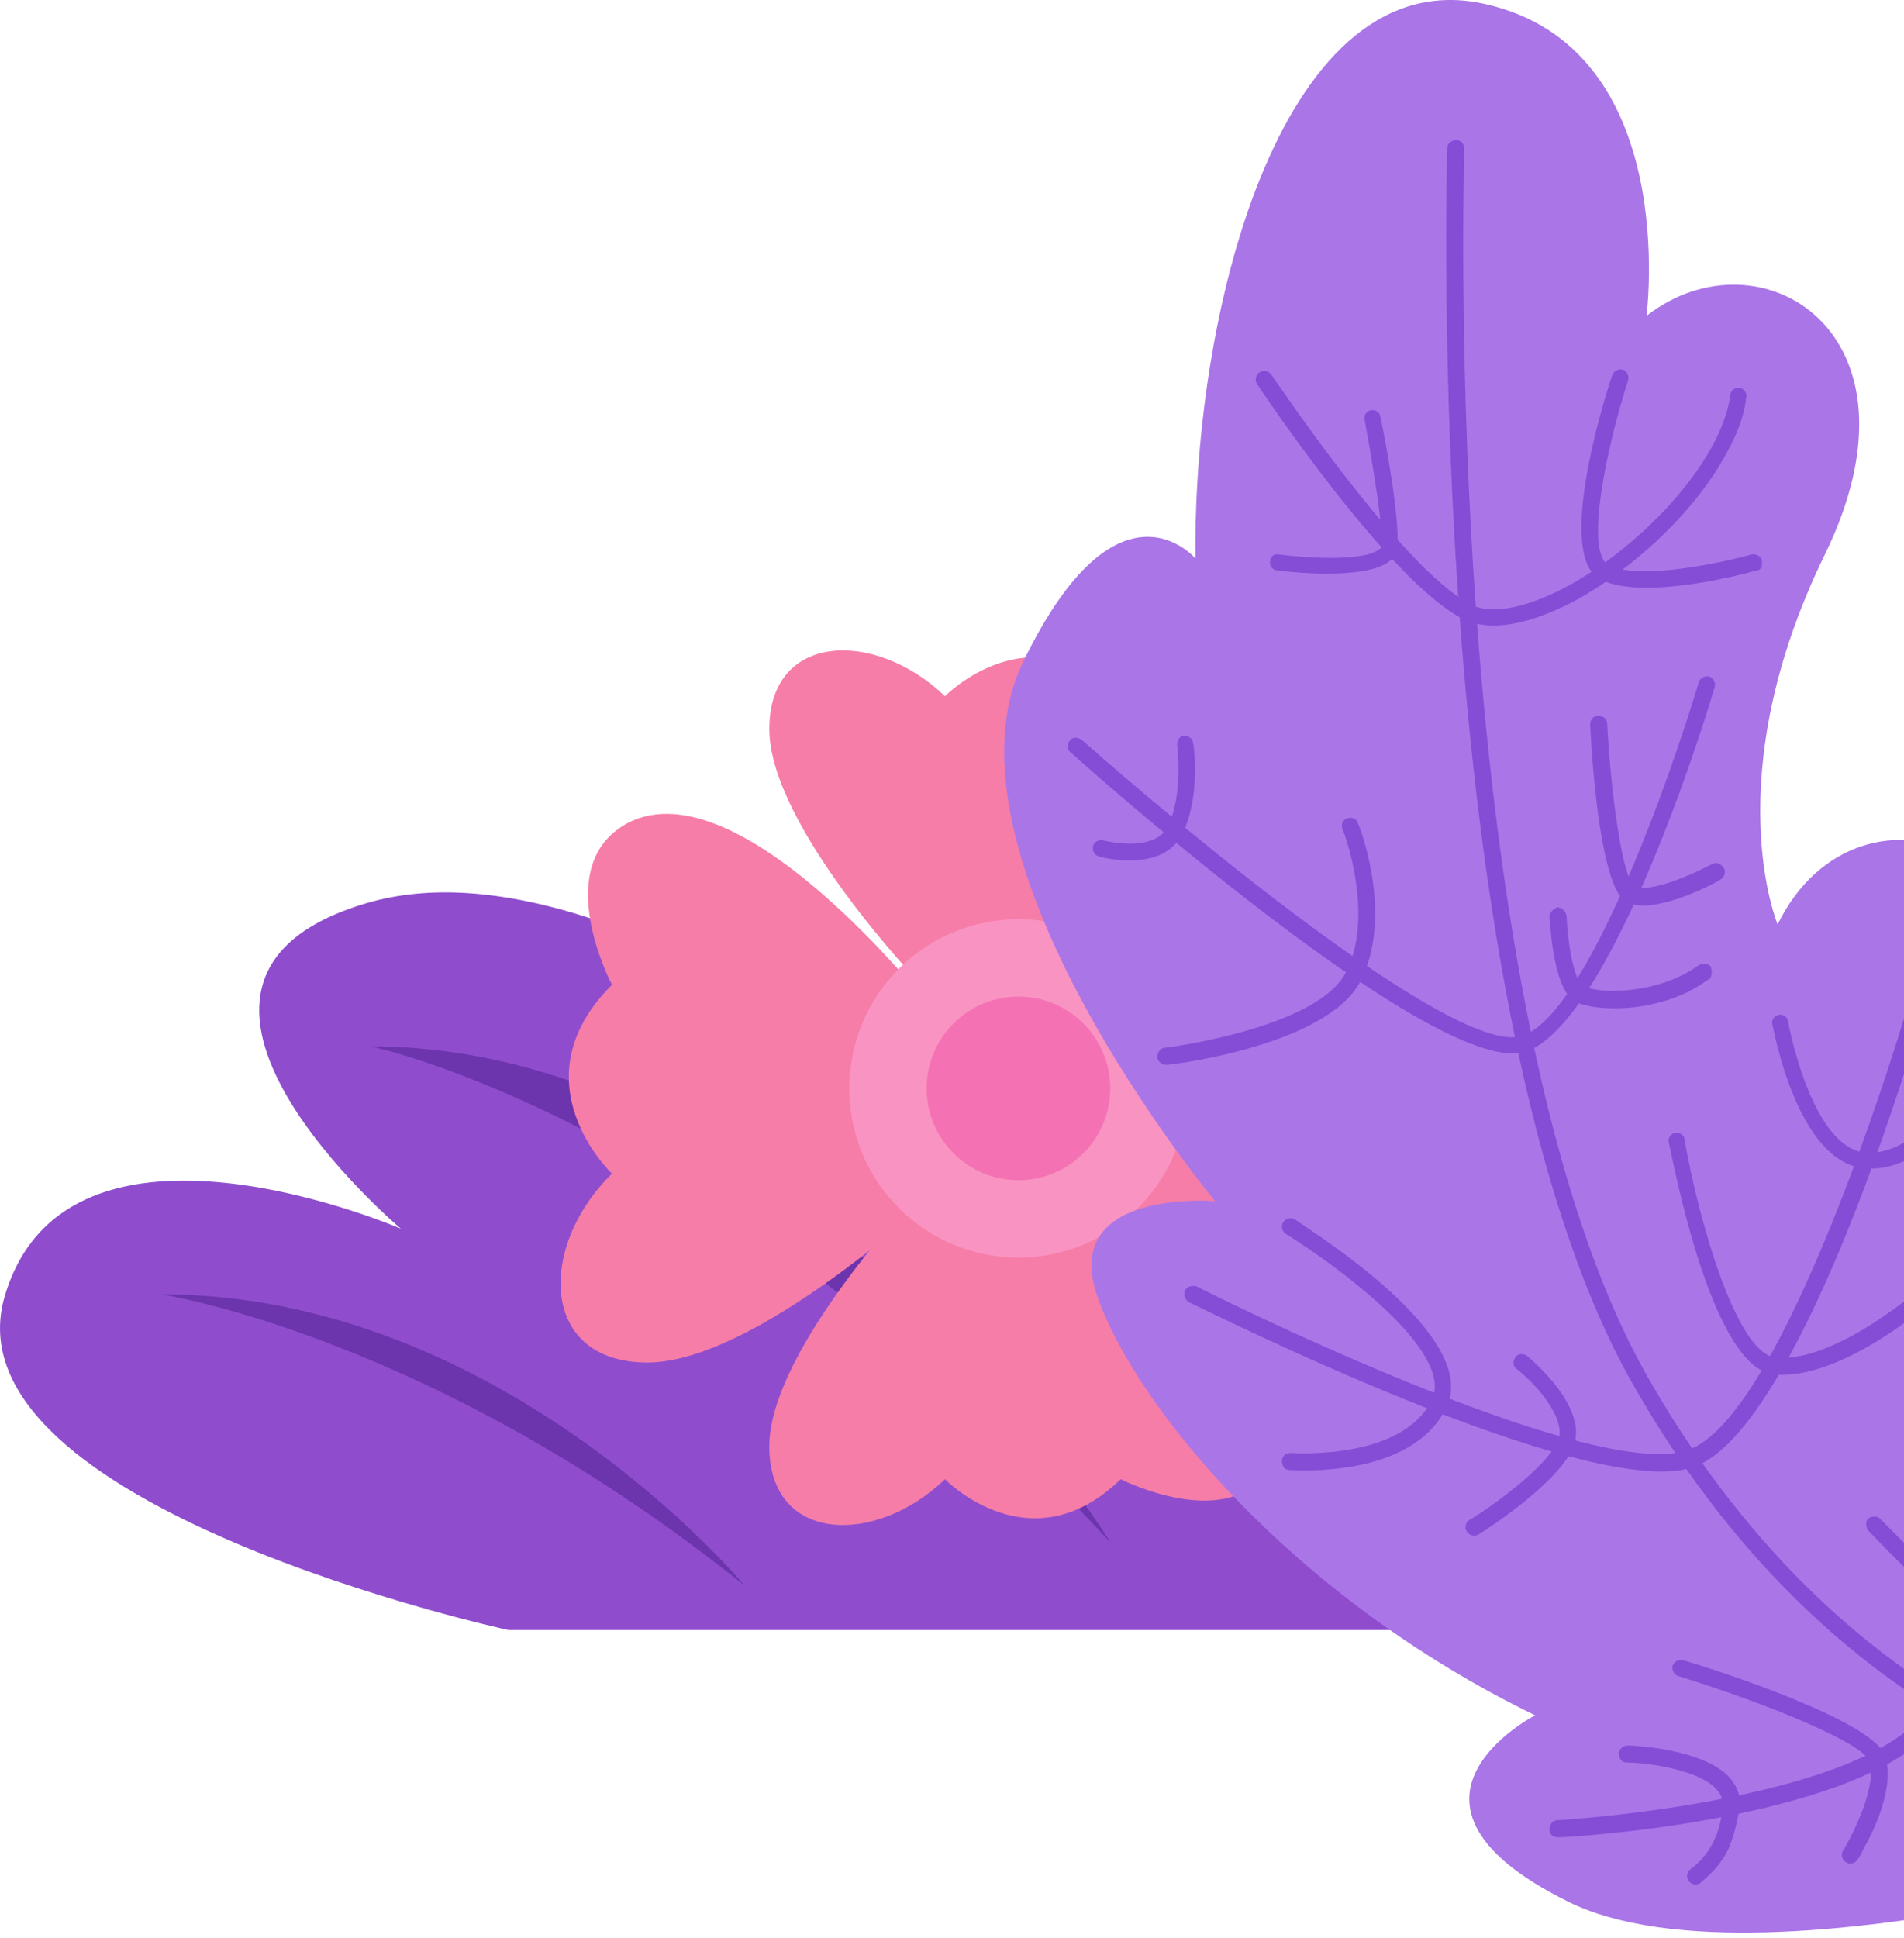 <svg width="285" height="290" viewBox="0 0 285 290" fill="none" xmlns="http://www.w3.org/2000/svg">
<path d="M76.099 243.933C76.099 243.933 -8.688 225.484 0.733 193.885C10.153 162.286 60.005 183.875 60.005 183.875C60.005 183.875 16.041 146.781 54.706 135.201C93.371 123.621 152.839 176.613 152.839 176.613C152.839 176.613 148.914 149.136 173.84 149.136C198.57 149.136 209.364 243.933 209.364 243.933H76.099Z" fill="#8F4DCE"/>
<path d="M111.426 237.26C111.426 237.26 75.313 193.689 24.087 193.689C24.087 193.689 64.715 199.773 111.426 237.26Z" fill="#6C34AD"/>
<path d="M166.186 230.783C166.186 230.783 120.456 156.594 55.492 156.594C55.492 156.594 106.914 166.996 166.186 230.783Z" fill="#6C34AD"/>
<path d="M137.725 147.174C137.725 147.174 115.155 123.622 115.155 109.098C115.155 94.574 131.052 94.181 141.454 104.191C141.454 104.191 154.212 91.041 167.754 104.191C167.754 104.191 183.652 96.144 189.736 105.565C199.353 120.678 164.81 147.174 164.81 147.174H137.725Z" fill="#F67DA8"/>
<path d="M137.724 178.38C137.724 178.38 115.153 201.932 115.153 216.456C115.153 230.979 131.051 231.372 141.453 221.362C141.453 221.362 154.21 234.512 167.753 221.362C167.753 221.362 183.65 229.409 189.735 219.989C199.352 205.072 165.005 178.576 165.005 178.576H137.724V178.38Z" fill="#F67DA8"/>
<path d="M139.097 179.558C139.097 179.558 112.994 203.895 96.9 203.895C80.806 203.895 80.414 186.623 91.601 175.632C91.601 175.632 77.077 161.894 91.601 147.37C91.601 147.37 82.573 130.295 93.171 123.622C109.854 113.219 139.097 150.51 139.097 150.51V179.558Z" fill="#F67DA8"/>
<path d="M166.183 178.184C166.183 178.184 192.287 200.754 208.381 200.754C224.475 200.754 224.867 184.857 213.68 174.651C213.68 174.651 228.204 161.894 213.68 148.547C213.68 148.547 222.708 132.65 212.11 126.566C195.623 116.556 166.183 151.099 166.183 151.099V178.184Z" fill="#F67DA8"/>
<path d="M152.446 188.193C138.463 188.193 127.127 176.858 127.127 162.875C127.127 148.892 138.463 137.557 152.446 137.557C166.429 137.557 177.764 148.892 177.764 162.875C177.764 176.858 166.429 188.193 152.446 188.193Z" fill="#F993C2"/>
<path d="M152.446 176.613C144.858 176.613 138.707 170.462 138.707 162.875C138.707 155.287 144.858 149.136 152.446 149.136C160.033 149.136 166.184 155.287 166.184 162.875C166.184 170.462 160.033 176.613 152.446 176.613Z" fill="#F471B3"/>
<path d="M303.374 165.819C314.953 126.762 278.251 113.416 266.083 138.341C266.083 138.341 256.858 116.36 273.148 82.994C289.439 49.629 263.335 34.124 246.456 47.274C246.456 47.274 251.755 7.039 222.119 0.562C192.483 -5.915 178.548 44.919 178.94 83.583C178.94 83.583 167.361 69.844 153.229 98.892C138.902 127.939 181.884 179.754 181.884 179.754C181.884 179.754 158.725 177.791 164.22 193.885C169.716 209.979 193.072 238.83 229.774 256.69C229.774 256.69 204.651 269.644 234.68 284.56C264.709 299.477 344.001 273.766 344.001 273.766C344.001 273.766 281.981 237.652 303.374 165.819Z" fill="#AA75E7"/>
<path d="M324.179 268.466C323.982 268.859 323.394 269.252 323.001 269.055C322.609 269.055 276.682 263.56 244.691 207.624C212.699 152.08 216.624 23.526 216.624 22.152C216.624 21.563 217.213 20.974 217.998 20.974C218.783 20.974 219.176 21.563 219.176 22.348C219.176 23.722 215.251 151.491 246.85 206.446C278.252 261.205 322.805 266.504 323.197 266.7C323.786 266.7 324.375 267.485 324.375 268.074C324.375 268.074 324.179 268.27 324.179 268.466Z" fill="#854CD6"/>
<path d="M258.821 67.097C254.111 76.321 244.494 85.153 235.465 90.06C228.596 93.593 222.904 94.574 218.979 92.611C207.988 87.116 188.95 58.657 188.165 57.48C187.773 56.891 187.969 56.106 188.558 55.713C189.146 55.321 189.932 55.517 190.324 56.106C190.52 56.302 209.754 85.153 220.157 90.452C223.101 92.022 228.4 91.041 234.288 87.901C245.082 82.209 257.644 69.452 259.017 59.05C259.017 58.461 259.802 57.872 260.391 58.068C260.98 58.068 261.569 58.853 261.373 59.442C261.176 61.797 260.195 64.545 258.821 67.097Z" fill="#854CD6"/>
<path d="M241.942 140.697C237.624 149.136 232.914 155.809 228.4 157.379C215.642 161.501 165.987 117.733 160.295 112.631C159.706 112.238 159.706 111.453 160.099 110.864C160.491 110.275 161.276 110.275 161.865 110.668C177.174 124.21 217.998 158.164 227.811 155.024C237.624 151.884 250.185 115.771 254.307 102.032C254.503 101.443 255.288 101.051 255.877 101.247C256.466 101.443 256.858 102.228 256.662 102.817C256.27 104.191 249.989 125.192 241.942 140.697Z" fill="#854CD6"/>
<path d="M269.616 199.577C264.513 209.586 258.821 217.829 253.326 219.596C237.625 224.699 180.511 196.044 177.959 194.866C177.371 194.474 177.174 193.885 177.371 193.1C177.763 192.511 178.352 192.315 179.137 192.511C179.726 192.904 237.821 221.951 252.541 217.044C267.065 212.334 284.729 153.258 284.925 152.669C285.121 152.08 285.906 151.688 286.495 151.884C287.084 152.08 287.476 152.865 287.28 153.454C286.691 155.22 279.233 180.735 269.616 199.577Z" fill="#854CD6"/>
<path d="M291.597 255.709C283.354 271.999 235.464 274.943 233.306 274.943C232.52 274.943 231.932 274.551 231.932 273.766C231.932 273.177 232.324 272.392 233.109 272.392C233.502 272.392 281.587 269.448 289.242 254.531C296.896 239.419 285.709 216.063 285.513 215.867C285.12 215.278 285.512 214.493 286.101 214.297C286.69 213.904 287.475 214.297 287.671 214.886C288.457 215.671 299.84 239.419 291.597 255.709Z" fill="#854CD6"/>
<path d="M216.428 210.764C211.128 221.362 193.661 219.988 193.072 219.988C192.287 219.988 191.894 219.4 191.894 218.615C191.894 217.83 192.483 217.437 193.268 217.437C193.464 217.437 209.755 218.615 214.269 209.586C217.998 202.324 199.745 189.175 192.483 184.66C191.894 184.268 191.698 183.483 192.091 182.894C192.483 182.305 193.268 182.109 193.857 182.502C196.605 184.464 221.923 200.166 216.428 210.764Z" fill="#854CD6"/>
<path d="M235.269 217.045C232.522 222.54 221.727 229.409 221.335 229.606C220.746 229.998 219.961 229.802 219.568 229.213C219.176 228.624 219.372 227.839 219.961 227.447C220.157 227.447 230.559 220.774 233.111 215.867C234.877 212.334 229.381 206.642 227.026 204.876C226.437 204.483 226.437 203.698 226.83 203.11C227.223 202.521 228.008 202.521 228.596 202.913C228.989 203.306 238.41 210.96 235.269 217.045Z" fill="#854CD6"/>
<path d="M286.885 196.436C286.885 196.633 286.689 196.633 286.492 196.829C286.1 197.221 274.324 206.642 265.492 205.661C256.267 204.68 250.576 174.455 249.79 170.922C249.594 170.333 250.183 169.548 250.772 169.548C251.361 169.352 252.146 169.94 252.146 170.529C254.305 182.894 259.996 202.521 265.688 203.109C273.539 204.091 284.726 194.866 284.922 194.866C285.511 194.474 286.296 194.474 286.689 195.063C287.081 195.455 287.081 195.848 286.885 196.436Z" fill="#854CD6"/>
<path d="M298.072 161.108C297.876 161.108 297.876 161.108 298.072 161.108C297.679 161.697 289.24 175.632 279.23 174.847C269.025 174.062 265.492 154.043 265.295 153.258C265.099 152.669 265.688 151.884 266.277 151.884C266.866 151.688 267.651 152.276 267.651 152.865C268.632 158.164 272.361 171.903 279.23 172.492C287.67 173.081 295.717 160.127 295.717 159.931C296.109 159.342 296.894 159.146 297.483 159.538C298.072 159.735 298.268 160.52 298.072 161.108Z" fill="#854CD6"/>
<path d="M203.668 146.781C198.762 156.398 175.602 159.342 174.621 159.342C174.032 159.342 173.247 158.95 173.247 158.164C173.247 157.576 173.639 156.791 174.425 156.791C174.621 156.791 197.388 153.847 201.509 145.407C205.827 136.968 201.117 124.21 200.921 124.014C200.724 123.425 200.921 122.64 201.706 122.444C202.294 122.248 203.08 122.444 203.276 123.229C203.668 124.014 208.575 137.164 203.668 146.781Z" fill="#854CD6"/>
<path d="M176.979 124.799C174.035 130.687 164.81 128.332 164.418 128.136C163.829 127.939 163.436 127.351 163.633 126.565C163.829 125.977 164.418 125.584 165.203 125.78C165.203 125.78 172.857 127.743 174.82 123.621C177.175 118.911 176.194 111.453 176.194 111.453C176.194 110.864 176.586 110.079 177.175 110.079C177.764 110.079 178.549 110.472 178.549 111.06C178.745 111.453 179.727 119.304 176.979 124.799Z" fill="#854CD6"/>
<path d="M208.969 82.798C208.773 83.191 208.381 83.583 207.988 83.976C204.259 86.92 192.483 85.546 191.109 85.35C190.52 85.35 189.932 84.564 190.128 83.976C190.128 83.191 190.913 82.798 191.502 82.994C196.212 83.583 204.259 83.976 206.418 82.209C206.811 82.013 206.811 81.817 206.811 81.62C207.007 77.106 204.259 62.975 204.259 62.779C204.063 62.19 204.652 61.405 205.24 61.405C205.829 61.209 206.614 61.797 206.614 62.386C206.811 62.975 209.558 76.91 209.166 81.817C209.362 82.013 209.166 82.406 208.969 82.798Z" fill="#854CD6"/>
<path d="M263.725 84.761C263.529 85.153 263.333 85.35 262.94 85.35C262.351 85.546 246.258 90.06 239.584 86.723C232.911 83.387 239.781 60.62 241.351 56.106C241.547 55.517 242.332 55.124 242.921 55.321C243.51 55.517 243.902 56.302 243.706 56.891C240.37 67.293 237.229 82.602 240.762 84.564C245.472 86.92 257.837 84.172 262.155 82.994C262.744 82.798 263.529 83.191 263.725 83.779C263.725 84.172 263.725 84.564 263.725 84.761Z" fill="#854CD6"/>
<path d="M258.037 131.08C257.841 131.276 257.841 131.472 257.448 131.668C255.878 132.65 247.243 136.968 243.513 135.005C239.784 133.239 238.411 115.967 238.018 108.509C238.018 107.724 238.411 107.135 239.196 107.135C239.981 107.135 240.569 107.528 240.569 108.313C241.158 119.304 242.925 131.668 244.691 132.65C246.654 133.631 252.542 131.276 256.271 129.313C256.86 128.921 257.645 129.313 258.037 129.902C258.233 130.294 258.233 130.687 258.037 131.08Z" fill="#854CD6"/>
<path d="M256.072 146.192C256.072 146.388 255.876 146.585 255.68 146.585C248.811 151.688 238.997 151.491 235.857 149.921C232.717 148.351 232.128 139.715 231.932 137.164C231.932 136.575 232.52 135.986 233.109 135.79C233.894 135.79 234.287 136.379 234.483 136.968C234.679 141.482 235.661 146.977 237.035 147.566C239.193 148.744 248.026 148.94 254.306 144.426C254.895 144.033 255.68 144.23 256.072 144.622C256.269 145.407 256.269 145.8 256.072 146.192Z" fill="#854CD6"/>
<path d="M279.234 276.121C278.646 277.298 278.253 278.083 278.057 278.28C277.664 278.868 276.879 279.065 276.29 278.672C275.702 278.28 275.505 277.495 275.898 276.906C277.468 274.354 281.001 267.092 279.823 263.56C278.842 260.812 264.514 254.924 251.168 250.802C250.579 250.606 250.187 249.821 250.383 249.232C250.579 248.643 251.364 248.251 251.953 248.447C256.664 249.821 280.412 257.475 282.178 262.775C283.552 266.896 281.001 272.98 279.234 276.121Z" fill="#854CD6"/>
<path d="M258.626 276.906C256.859 280.242 254.504 281.616 254.504 281.812C253.915 282.205 253.13 282.009 252.738 281.42C252.345 280.831 252.542 280.046 253.13 279.654C253.327 279.457 257.448 276.906 257.841 270.233C257.841 269.251 257.645 268.466 256.859 267.681C254.112 264.737 246.261 263.756 243.513 263.756C242.728 263.756 242.336 263.167 242.336 262.382C242.336 261.793 242.925 261.204 243.71 261.204C244.102 261.204 254.701 261.597 258.822 265.915C260 267.289 260.589 268.663 260.392 270.429C260 272.98 259.411 275.139 258.626 276.906Z" fill="#854CD6"/>
<path d="M302.394 239.223C302.198 239.419 302.198 239.615 302.002 239.812C301.806 240.008 296.506 242.952 292.777 240.989C289.441 239.419 280.609 229.998 279.627 229.017C279.235 228.428 279.235 227.643 279.627 227.25C280.216 226.858 281.001 226.858 281.394 227.25C284.142 229.998 291.403 237.456 293.955 238.83C296.114 239.812 299.647 238.438 300.628 237.653C301.217 237.26 302.002 237.456 302.394 238.045C302.591 238.438 302.591 238.83 302.394 239.223Z" fill="#854CD6"/>
</svg>
